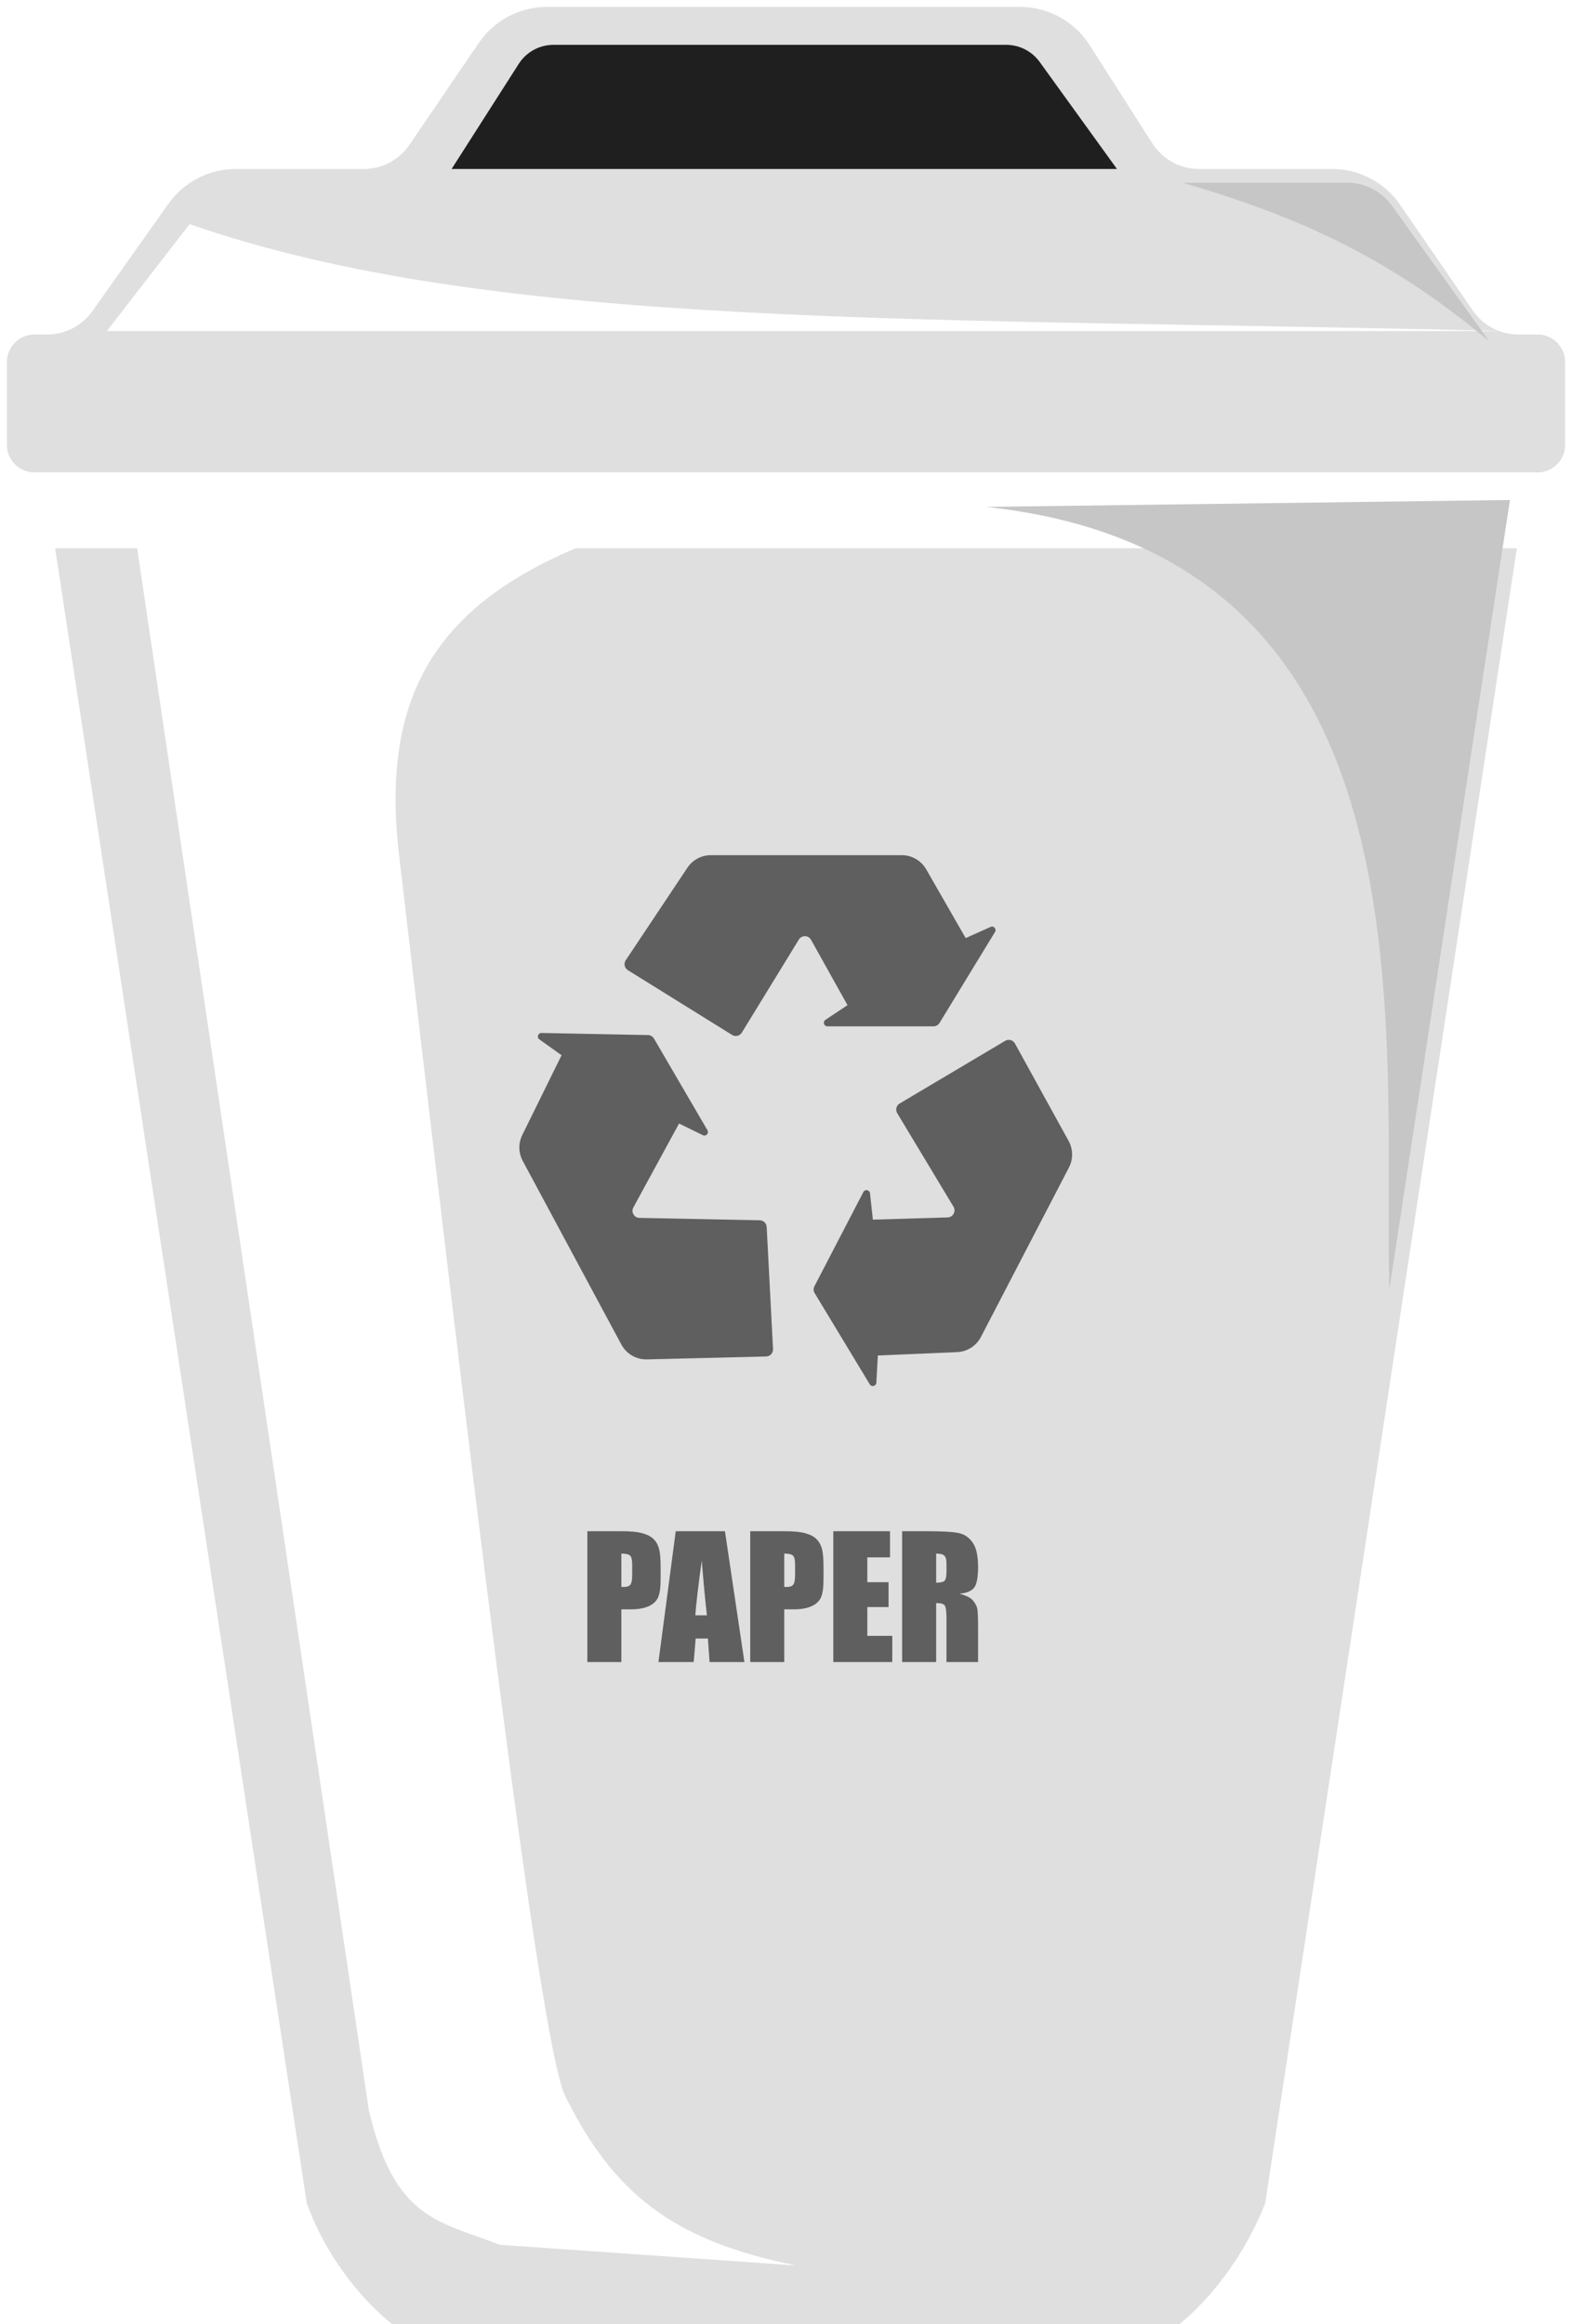 <svg width="228" height="337" viewBox="0 0 228 337" fill="none" xmlns="http://www.w3.org/2000/svg">
<g filter="url(#filter0_dif_194_3836)">
<path d="M8 67.5H220L183.5 307.5C178.616 319.869 168.5 329 162.5 329H65.5C59.5 329 48.923 319.676 44.5 307.5L8 67.5Z" fill="#DFDFDF"/>
</g>
<g filter="url(#filter1_df_194_3836)">
<path d="M15 69.5H98.5C63 78 50.596 92 53.882 120C63.69 203.576 74.091 292.182 78 300C84.935 313.871 93.389 320.881 111.5 324.5L68.5 321.5C59.646 318.062 53.208 317.865 49.5 302L15 69.5Z" fill="white"/>
</g>
<g filter="url(#filter2_df_194_3836)">
<path d="M143 69.5L219 68.5L201.5 183C200.674 144.251 208.5 76.5 143 69.5Z" fill="#C6C6C6"/>
</g>
<g filter="url(#filter3_f_194_3836)">
<path d="M1 52.5C1 50.291 2.791 48.5 5 48.5H6.863C9.458 48.5 11.891 47.242 13.391 45.124L24.413 29.564C26.663 26.388 30.313 24.5 34.205 24.5H52.769C55.416 24.5 57.892 23.191 59.381 21.002L69.428 6.247C71.663 2.964 75.376 1 79.347 1H147.923C152.02 1 155.834 3.09 158.038 6.544L167.141 20.804C168.611 23.107 171.153 24.5 173.884 24.5H193.188C197.139 24.5 200.837 26.445 203.076 29.702L213.616 45.032C215.108 47.203 217.574 48.5 220.208 48.5H223C225.209 48.5 227 50.291 227 52.5V64.5C227 66.709 225.209 68.5 223 68.5H5C2.791 68.5 1 66.709 1 64.5V52.5Z" fill="#DFDFDF"/>
</g>
<g filter="url(#filter4_df_194_3836)">
<path d="M75.231 7.27C76.333 5.544 78.239 4.5 80.287 4.5H145.932C147.859 4.5 149.668 5.425 150.796 6.987L162 22.5H65.5L75.231 7.27Z" fill="#1F1F1F"/>
</g>
<g filter="url(#filter5_df_194_3836)">
<path d="M27.5 28.5C72 44 134.25 41.919 218 44H15.5L27.5 28.5Z" fill="white"/>
</g>
<g filter="url(#filter6_df_194_3836)">
<path d="M171.5 24.5H195.393C197.971 24.5 200.391 25.742 201.894 27.837L216 47.5C202.531 36.26 189.877 29.793 171.5 24.5Z" fill="#C6C6C6"/>
</g>
<path d="M99.699 125.823C100.458 124.684 101.737 124 103.105 124H130.784C132.25 124 133.604 124.784 134.334 126.055L140.062 136.026L143.671 134.402C144.129 134.195 144.58 134.705 144.318 135.135L136.267 148.328C136.081 148.633 135.75 148.819 135.393 148.819H120.003C119.497 148.819 119.298 148.162 119.72 147.881L122.919 145.748L117.63 136.273C117.249 135.59 116.273 135.57 115.864 136.237L107.593 149.732C107.297 150.216 106.663 150.366 106.181 150.067L91.066 140.677C90.575 140.372 90.434 139.721 90.754 139.24L99.699 125.823Z" fill="#5F5F5F"/>
<path d="M154.988 165.434C155.648 166.633 155.666 168.082 155.035 169.297L142.273 193.858C141.597 195.158 140.277 195.999 138.813 196.06L127.324 196.546L127.101 200.497C127.073 200.999 126.413 201.163 126.152 200.733L118.157 187.506C117.972 187.201 117.96 186.821 118.124 186.505L125.22 172.848C125.454 172.399 126.128 172.525 126.183 173.029L126.601 176.851L137.447 176.527C138.229 176.504 138.697 175.647 138.293 174.976L130.132 161.415C129.839 160.928 129.998 160.297 130.487 160.007L145.787 150.924C146.285 150.629 146.927 150.804 147.206 151.31L154.988 165.434Z" fill="#5F5F5F"/>
<path d="M93.827 197.116C92.284 197.153 90.851 196.32 90.121 194.96L75.814 168.33C75.188 167.165 75.163 165.769 75.748 164.583L81.449 153.01L78.227 150.712C77.817 150.419 78.031 149.774 78.534 149.783L93.987 150.087C94.344 150.094 94.671 150.286 94.851 150.594L102.608 163.886C102.863 164.324 102.396 164.826 101.941 164.604L98.487 162.916L91.861 175.083C91.494 175.757 91.972 176.58 92.739 176.596L110.197 176.945C110.734 176.956 111.171 177.379 111.199 177.915L112.118 195.615C112.148 196.19 111.697 196.677 111.121 196.691L93.827 197.116Z" fill="#5F5F5F"/>
<path d="M85.188 222.027H90.156C91.5 222.027 92.531 222.133 93.25 222.344C93.977 222.555 94.519 222.859 94.879 223.258C95.246 223.656 95.492 224.141 95.617 224.711C95.75 225.273 95.816 226.148 95.816 227.336V228.988C95.816 230.199 95.691 231.082 95.441 231.637C95.191 232.191 94.731 232.617 94.059 232.914C93.394 233.211 92.523 233.359 91.445 233.359H90.121V241H85.188V222.027ZM90.121 225.273V230.102C90.262 230.109 90.383 230.113 90.484 230.113C90.938 230.113 91.25 230.004 91.422 229.785C91.602 229.559 91.691 229.094 91.691 228.391V226.832C91.691 226.184 91.59 225.762 91.387 225.566C91.184 225.371 90.762 225.273 90.121 225.273ZM105.145 222.027L107.969 241H102.918L102.672 237.59H100.902L100.609 241H95.5L98.008 222.027H105.145ZM102.531 234.227C102.281 232.078 102.031 229.426 101.781 226.27C101.281 229.895 100.969 232.547 100.844 234.227H102.531ZM108.812 222.027H113.781C115.125 222.027 116.156 222.133 116.875 222.344C117.602 222.555 118.145 222.859 118.504 223.258C118.871 223.656 119.117 224.141 119.242 224.711C119.375 225.273 119.441 226.148 119.441 227.336V228.988C119.441 230.199 119.316 231.082 119.066 231.637C118.816 232.191 118.355 232.617 117.684 232.914C117.02 233.211 116.148 233.359 115.07 233.359H113.746V241H108.812V222.027ZM113.746 225.273V230.102C113.887 230.109 114.008 230.113 114.109 230.113C114.562 230.113 114.875 230.004 115.047 229.785C115.227 229.559 115.316 229.094 115.316 228.391V226.832C115.316 226.184 115.215 225.762 115.012 225.566C114.809 225.371 114.387 225.273 113.746 225.273ZM120.859 222.027H129.086V225.824H125.793V229.422H128.875V233.031H125.793V237.203H129.414V241H120.859V222.027ZM130.844 222.027H134.336C136.664 222.027 138.238 222.117 139.059 222.297C139.887 222.477 140.559 222.938 141.074 223.68C141.598 224.414 141.859 225.59 141.859 227.207C141.859 228.684 141.676 229.676 141.309 230.184C140.941 230.691 140.219 230.996 139.141 231.098C140.117 231.34 140.773 231.664 141.109 232.07C141.445 232.477 141.652 232.852 141.73 233.195C141.816 233.531 141.859 234.465 141.859 235.996V241H137.277V234.695C137.277 233.68 137.195 233.051 137.031 232.809C136.875 232.566 136.457 232.445 135.777 232.445V241H130.844V222.027ZM135.777 225.273V229.492C136.332 229.492 136.719 229.418 136.938 229.27C137.164 229.113 137.277 228.617 137.277 227.781V226.738C137.277 226.137 137.168 225.742 136.949 225.555C136.738 225.367 136.348 225.273 135.777 225.273Z" fill="#5F5F5F"/>
<defs>
<filter id="filter0_dif_194_3836" x="4" y="66.5" width="220" height="270.5" filterUnits="userSpaceOnUse" color-interpolation-filters="sRGB">
<feFlood flood-opacity="0" result="BackgroundImageFix"/>
<feColorMatrix in="SourceAlpha" type="matrix" values="0 0 0 0 0 0 0 0 0 0 0 0 0 0 0 0 0 0 127 0" result="hardAlpha"/>
<feOffset dy="4"/>
<feGaussianBlur stdDeviation="2"/>
<feComposite in2="hardAlpha" operator="out"/>
<feColorMatrix type="matrix" values="0 0 0 0 0 0 0 0 0 0 0 0 0 0 0 0 0 0 0.25 0"/>
<feBlend mode="normal" in2="BackgroundImageFix" result="effect1_dropShadow_194_3836"/>
<feBlend mode="normal" in="SourceGraphic" in2="effect1_dropShadow_194_3836" result="shape"/>
<feColorMatrix in="SourceAlpha" type="matrix" values="0 0 0 0 0 0 0 0 0 0 0 0 0 0 0 0 0 0 127 0" result="hardAlpha"/>
<feOffset dy="8"/>
<feGaussianBlur stdDeviation="6"/>
<feComposite in2="hardAlpha" operator="arithmetic" k2="-1" k3="1"/>
<feColorMatrix type="matrix" values="0 0 0 0 0 0 0 0 0 0 0 0 0 0 0 0 0 0 0.25 0"/>
<feBlend mode="normal" in2="shape" result="effect2_innerShadow_194_3836"/>
<feGaussianBlur stdDeviation="0.5" result="effect3_foregroundBlur_194_3836"/>
</filter>
<filter id="filter1_df_194_3836" x="11" y="65.5" width="112.5" height="271" filterUnits="userSpaceOnUse" color-interpolation-filters="sRGB">
<feFlood flood-opacity="0" result="BackgroundImageFix"/>
<feColorMatrix in="SourceAlpha" type="matrix" values="0 0 0 0 0 0 0 0 0 0 0 0 0 0 0 0 0 0 127 0" result="hardAlpha"/>
<feOffset dx="4" dy="4"/>
<feGaussianBlur stdDeviation="4"/>
<feComposite in2="hardAlpha" operator="out"/>
<feColorMatrix type="matrix" values="0 0 0 0 0 0 0 0 0 0 0 0 0 0 0 0 0 0 0.15 0"/>
<feBlend mode="normal" in2="BackgroundImageFix" result="effect1_dropShadow_194_3836"/>
<feBlend mode="normal" in="SourceGraphic" in2="effect1_dropShadow_194_3836" result="shape"/>
<feGaussianBlur stdDeviation="2" result="effect2_foregroundBlur_194_3836"/>
</filter>
<filter id="filter2_df_194_3836" x="135" y="64.5" width="92" height="130.5" filterUnits="userSpaceOnUse" color-interpolation-filters="sRGB">
<feFlood flood-opacity="0" result="BackgroundImageFix"/>
<feColorMatrix in="SourceAlpha" type="matrix" values="0 0 0 0 0 0 0 0 0 0 0 0 0 0 0 0 0 0 127 0" result="hardAlpha"/>
<feOffset dy="4"/>
<feGaussianBlur stdDeviation="4"/>
<feComposite in2="hardAlpha" operator="out"/>
<feColorMatrix type="matrix" values="0 0 0 0 0 0 0 0 0 0 0 0 0 0 0 0 0 0 0.25 0"/>
<feBlend mode="normal" in2="BackgroundImageFix" result="effect1_dropShadow_194_3836"/>
<feBlend mode="normal" in="SourceGraphic" in2="effect1_dropShadow_194_3836" result="shape"/>
<feGaussianBlur stdDeviation="2" result="effect2_foregroundBlur_194_3836"/>
</filter>
<filter id="filter3_f_194_3836" x="0" y="0" width="228" height="69.5" filterUnits="userSpaceOnUse" color-interpolation-filters="sRGB">
<feFlood flood-opacity="0" result="BackgroundImageFix"/>
<feBlend mode="normal" in="SourceGraphic" in2="BackgroundImageFix" result="shape"/>
<feGaussianBlur stdDeviation="0.5" result="effect1_foregroundBlur_194_3836"/>
</filter>
<filter id="filter4_df_194_3836" x="61.5" y="2.5" width="104.5" height="26" filterUnits="userSpaceOnUse" color-interpolation-filters="sRGB">
<feFlood flood-opacity="0" result="BackgroundImageFix"/>
<feColorMatrix in="SourceAlpha" type="matrix" values="0 0 0 0 0 0 0 0 0 0 0 0 0 0 0 0 0 0 127 0" result="hardAlpha"/>
<feOffset dy="2"/>
<feGaussianBlur stdDeviation="2"/>
<feComposite in2="hardAlpha" operator="out"/>
<feColorMatrix type="matrix" values="0 0 0 0 0 0 0 0 0 0 0 0 0 0 0 0 0 0 0.4 0"/>
<feBlend mode="normal" in2="BackgroundImageFix" result="effect1_dropShadow_194_3836"/>
<feBlend mode="normal" in="SourceGraphic" in2="effect1_dropShadow_194_3836" result="shape"/>
<feGaussianBlur stdDeviation="1" result="effect2_foregroundBlur_194_3836"/>
</filter>
<filter id="filter5_df_194_3836" x="7.5" y="24.5" width="218.5" height="31.5" filterUnits="userSpaceOnUse" color-interpolation-filters="sRGB">
<feFlood flood-opacity="0" result="BackgroundImageFix"/>
<feColorMatrix in="SourceAlpha" type="matrix" values="0 0 0 0 0 0 0 0 0 0 0 0 0 0 0 0 0 0 127 0" result="hardAlpha"/>
<feOffset dy="4"/>
<feGaussianBlur stdDeviation="4"/>
<feComposite in2="hardAlpha" operator="out"/>
<feColorMatrix type="matrix" values="0 0 0 0 0 0 0 0 0 0 0 0 0 0 0 0 0 0 0.25 0"/>
<feBlend mode="normal" in2="BackgroundImageFix" result="effect1_dropShadow_194_3836"/>
<feBlend mode="normal" in="SourceGraphic" in2="effect1_dropShadow_194_3836" result="shape"/>
<feGaussianBlur stdDeviation="2" result="effect2_foregroundBlur_194_3836"/>
</filter>
<filter id="filter6_df_194_3836" x="167.5" y="22.5" width="52.5" height="31" filterUnits="userSpaceOnUse" color-interpolation-filters="sRGB">
<feFlood flood-opacity="0" result="BackgroundImageFix"/>
<feColorMatrix in="SourceAlpha" type="matrix" values="0 0 0 0 0 0 0 0 0 0 0 0 0 0 0 0 0 0 127 0" result="hardAlpha"/>
<feOffset dy="2"/>
<feGaussianBlur stdDeviation="2"/>
<feComposite in2="hardAlpha" operator="out"/>
<feColorMatrix type="matrix" values="0 0 0 0 0 0 0 0 0 0 0 0 0 0 0 0 0 0 0.3 0"/>
<feBlend mode="normal" in2="BackgroundImageFix" result="effect1_dropShadow_194_3836"/>
<feBlend mode="normal" in="SourceGraphic" in2="effect1_dropShadow_194_3836" result="shape"/>
<feGaussianBlur stdDeviation="0.5" result="effect2_foregroundBlur_194_3836"/>
</filter>
</defs>
</svg>
